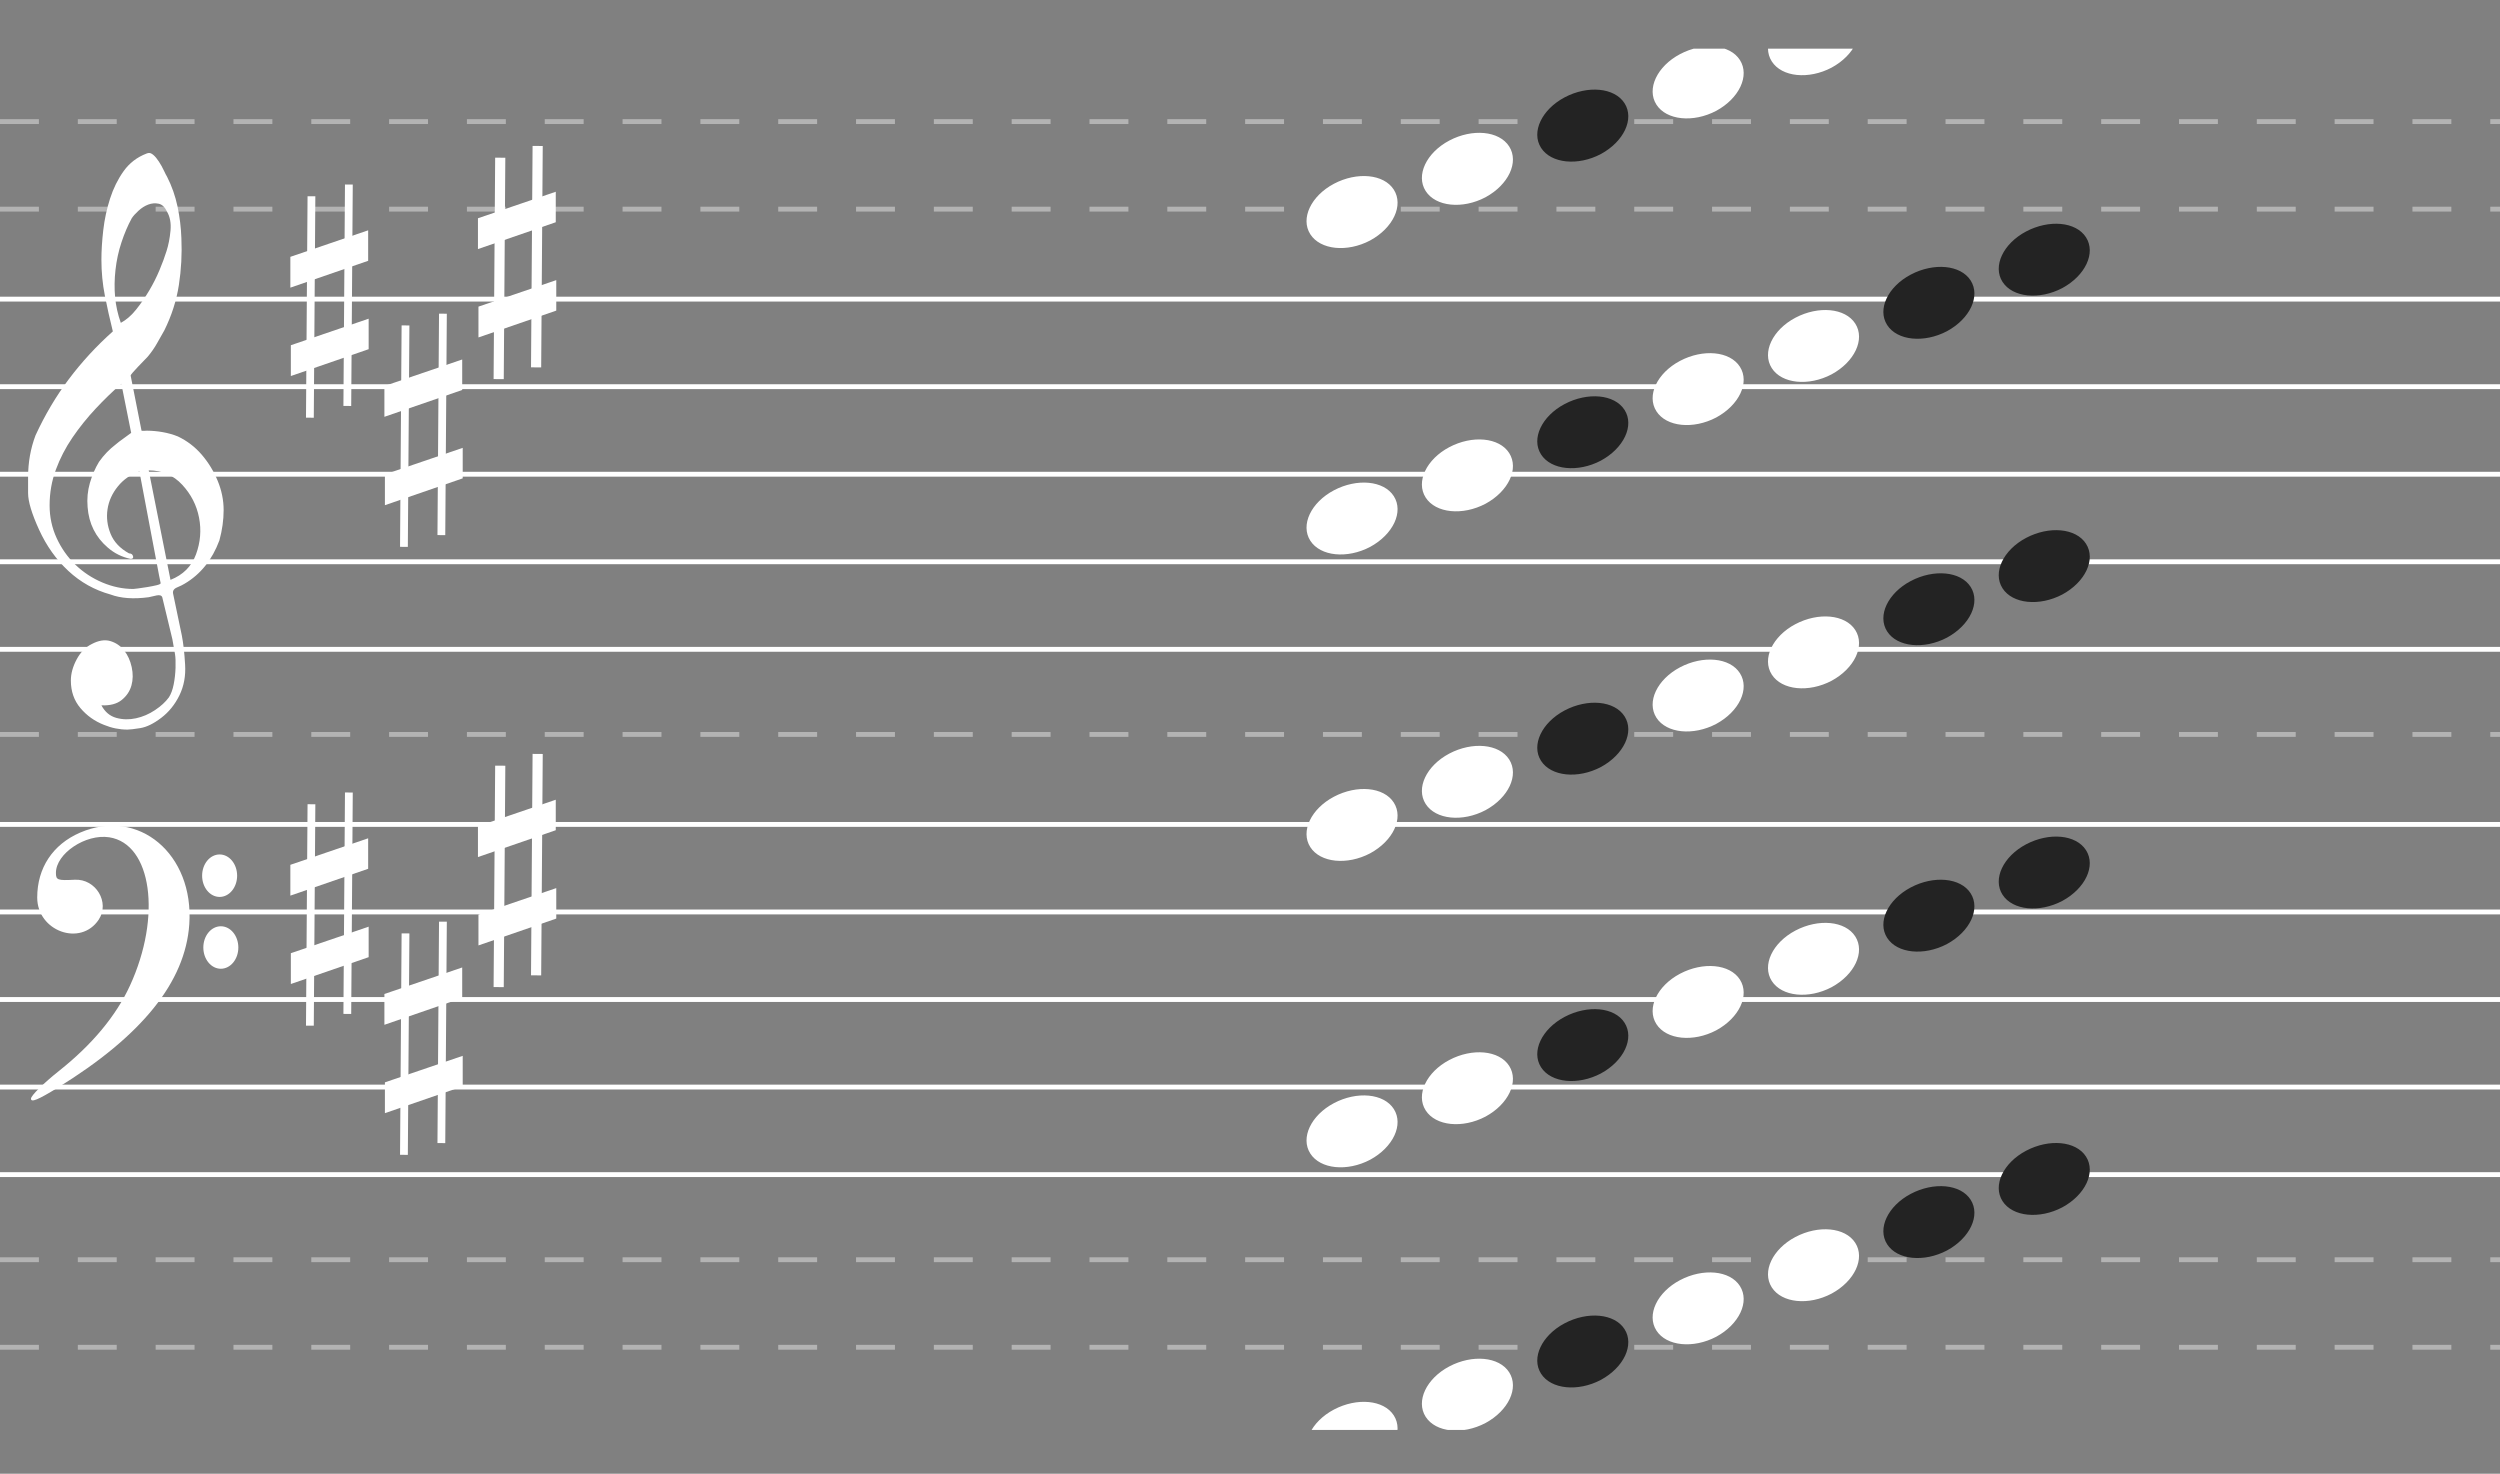 <svg width="514" height="303" viewBox="0 0 514 303" fill="none" xmlns="http://www.w3.org/2000/svg">
<rect x="0" y="0" width="514" height="303" fill="#808080" stroke="none"/>
<line y1="25" x2="514" y2="25" stroke="white" stroke-opacity="0.4" stroke-dasharray="8 8"/>
<line y1="43" x2="514" y2="43" stroke="white" stroke-opacity="0.4" stroke-dasharray="8 8"/>
<path d="M0 61.5H514" stroke="white"/>
<path d="M0 79.5H514" stroke="white"/>
<path d="M0 97.5H514" stroke="white"/>
<path d="M0 115.5H514" stroke="white"/>
<path d="M0 133.5H514" stroke="white"/>
<line x1="4.2447e-08" y1="151" x2="514" y2="151" stroke="white" stroke-opacity="0.4" stroke-dasharray="8 8"/>
<path d="M0 169.5H514" stroke="white"/>
<path d="M0 187.5H514" stroke="white"/>
<path d="M0 205.5H514" stroke="white"/>
<path d="M0 223.5H514" stroke="white"/>
<path d="M0 241.5H514" stroke="white"/>
<line x1="4.2447e-08" y1="259" x2="514" y2="259" stroke="white" stroke-opacity="0.4" stroke-dasharray="8 8"/>
<line x1="4.2447e-08" y1="277" x2="514" y2="277" stroke="white" stroke-opacity="0.4" stroke-dasharray="8 8"/>
<path d="M28.663 96.938C26.878 97.542 25.403 98.562 24.238 99.999C23.073 101.435 22.363 103.004 22.108 104.705C21.853 106.406 22.062 108.088 22.736 109.751C23.41 111.414 24.675 112.756 26.532 113.777C26.969 113.777 27.242 113.966 27.352 114.344C27.461 114.721 27.297 114.91 26.86 114.91C25.076 114.533 23.51 113.758 22.162 112.586C19.649 110.431 18.266 107.654 18.011 104.252C17.865 102.551 18.02 100.907 18.475 99.319C18.93 97.731 19.558 96.276 20.36 94.953C21.343 93.555 22.508 92.345 23.856 91.325C23.928 91.249 24.138 91.079 24.484 90.814C24.83 90.55 25.167 90.304 25.494 90.077C25.822 89.851 26.314 89.491 26.969 89L24.948 78.908C23.164 80.457 21.398 82.168 19.65 84.038C17.901 85.91 16.317 87.885 14.897 89.964C13.477 92.043 12.339 94.245 11.483 96.569C10.627 98.894 10.199 101.341 10.199 103.912C10.199 106.293 10.682 108.532 11.647 110.63C12.612 112.728 13.896 114.552 15.498 116.101C17.1 117.651 18.948 118.87 21.043 119.759C23.137 120.647 25.258 121.091 27.406 121.091C27.48 121.091 27.816 121.053 28.417 120.977C29.018 120.902 29.655 120.808 30.329 120.694C31.003 120.581 31.622 120.458 32.186 120.325C32.75 120.193 33.033 120.051 33.033 119.9L32.705 118.313C31.285 110.866 29.937 103.741 28.663 96.938ZM30.575 96.711L35.054 119.22C37.64 118.199 39.387 116.451 40.298 113.975C41.209 111.5 41.417 108.986 40.926 106.435C40.434 103.883 39.278 101.624 37.457 99.659C35.637 97.693 33.342 96.711 30.575 96.711ZM24.839 66.378C25.968 65.772 27.015 64.866 27.98 63.656C28.945 62.447 29.837 61.152 30.657 59.772C31.476 58.393 32.186 56.985 32.787 55.548C33.388 54.112 33.87 52.808 34.234 51.636C34.635 50.389 34.908 48.99 35.054 47.441C35.2 45.891 34.963 44.587 34.344 43.528C33.907 42.584 33.334 42.036 32.623 41.884C31.913 41.733 31.203 41.789 30.493 42.054C29.783 42.319 29.109 42.744 28.471 43.33C27.834 43.916 27.37 44.435 27.079 44.889C26.277 46.363 25.576 48.007 24.976 49.822C24.375 51.636 23.965 53.517 23.747 55.464C23.528 57.41 23.501 59.281 23.665 61.077C23.828 62.872 24.22 64.639 24.839 66.378ZM23.2 68.135C22.581 65.641 22.035 63.193 21.561 60.792C21.088 58.393 20.851 55.926 20.851 53.394C20.851 51.542 20.979 49.51 21.234 47.299C21.489 45.088 21.953 42.933 22.627 40.835C23.3 38.737 24.229 36.857 25.413 35.194C26.596 33.53 28.171 32.321 30.138 31.565C30.32 31.49 30.502 31.452 30.684 31.452C30.939 31.452 31.239 31.603 31.585 31.905C31.931 32.208 32.295 32.652 32.678 33.238C33.06 33.824 33.397 34.428 33.688 35.052C33.979 35.675 34.198 36.101 34.344 36.328C35.327 38.256 36.046 40.306 36.502 42.479C36.957 44.653 37.221 46.817 37.294 48.971C37.439 52.222 37.266 55.435 36.775 58.61C36.283 61.785 35.291 64.885 33.797 67.908C33.288 68.816 32.769 69.732 32.241 70.658C31.713 71.585 31.085 72.482 30.356 73.351C30.211 73.503 29.947 73.777 29.564 74.173C29.181 74.57 28.79 74.977 28.389 75.392C27.989 75.808 27.634 76.196 27.324 76.554C27.015 76.914 26.86 77.131 26.86 77.207L29.099 88.546C29.114 88.621 30.22 88.546 30.22 88.546C32.357 88.574 34.619 88.933 36.584 89.737C38.477 90.644 40.107 91.891 41.473 93.479C42.838 95.067 43.93 96.853 44.75 98.837C45.569 100.821 45.979 102.834 45.979 104.875C45.979 106.916 45.687 108.995 45.105 111.112C43.612 115.119 41.227 118.086 37.949 120.013C37.585 120.24 37.066 120.496 36.392 120.779C35.719 121.062 35.455 121.507 35.6 122.111C36.474 126.23 37.066 129.063 37.376 130.616C37.685 132.168 37.913 134.172 38.058 136.626C38.204 138.973 37.812 141.083 36.884 142.972C35.955 144.868 34.708 146.407 33.142 147.595C31.576 148.789 30.147 149.483 28.854 149.698C27.561 149.906 26.678 150.006 26.205 150.006C24.566 150.006 22.963 149.684 21.398 149.04C19.467 148.289 17.847 147.137 16.536 145.584C15.225 144.031 14.569 142.142 14.569 139.917C14.569 138.515 14.961 137.077 15.744 135.603C16.527 134.129 17.556 133.07 18.83 132.433C20.25 131.675 21.534 131.467 22.681 131.803C23.828 132.147 24.775 132.791 25.522 133.735C26.268 134.68 26.787 135.825 27.079 137.163C27.37 138.508 27.352 139.76 27.024 140.933C26.696 142.107 26.032 143.101 25.03 143.91C24.029 144.725 22.636 145.09 20.851 145.019C21.58 146.378 22.599 147.237 23.91 147.595C25.221 147.959 26.569 147.981 27.952 147.68C29.337 147.38 30.638 146.822 31.858 146.006C33.078 145.198 34.035 144.318 34.726 143.373C35.163 142.693 35.491 141.806 35.71 140.711C35.928 139.61 36.056 138.472 36.092 137.277C36.128 136.089 36.092 135.159 35.983 134.501C35.873 133.835 35.691 132.805 35.436 131.41C34.344 126.838 33.652 123.961 33.36 122.788C33.215 122.414 32.823 122.291 32.186 122.423C31.549 122.556 31.012 122.679 30.575 122.788C27.443 123.21 24.821 123.017 22.709 122.225C19.431 121.318 16.545 119.701 14.05 117.377C11.556 115.053 9.553 112.237 8.042 108.929C6.53 105.622 5.775 103.108 5.775 101.388C5.775 99.669 5.775 98.582 5.775 98.128C5.775 95.067 6.285 92.194 7.304 89.51C9.234 85.314 11.52 81.459 14.16 77.944C16.8 74.429 19.813 71.159 23.2 68.135Z" fill="white"/>
<path d="M49.003 194.808C49.003 197.22 47.391 199.175 45.404 199.175C43.416 199.175 41.805 197.22 41.805 194.808C41.805 192.396 43.416 190.441 45.404 190.441C47.391 190.441 49.003 192.396 49.003 194.808ZM48.754 180.042C48.754 182.454 47.143 184.409 45.155 184.409C43.168 184.409 41.556 182.454 41.556 180.042C41.556 177.63 43.168 175.675 45.155 175.675C47.143 175.675 48.754 177.63 48.754 180.042ZM6.368 225.885C6.368 225.261 8.96 222.695 12.128 220.182C18.939 214.778 23.857 208.867 26.718 202.646C33.279 188.379 31.2 173.504 22.457 172.146C17.621 171.394 11.498 175.482 11.498 179.461C11.498 180.938 11.824 181.057 15.369 180.873C19.707 180.649 22.642 185.54 20.295 189.082C16.585 194.678 7.651 191.463 7.651 184.532C7.651 178.458 10.842 173.623 16.459 171.189C28.479 165.98 39.92 175.583 38.918 190.04C38.097 201.89 29.19 212.956 11.899 223.611C7.797 226.139 6.368 226.726 6.368 225.885Z" fill="white"/>
<path fill-rule="evenodd" clip-rule="evenodd" d="M62.912 85.871L63.233 40.346L64.835 40.359L64.515 85.884L62.912 85.871Z" fill="white"/>
<path d="M59.799 70.975L75.796 65.523L75.796 71.793L59.799 77.311L59.799 70.975Z" fill="white"/>
<path fill-rule="evenodd" clip-rule="evenodd" d="M70.606 83.457L70.926 37.932L72.529 37.945L72.208 83.47L70.606 83.457Z" fill="white"/>
<path d="M59.696 52.806L75.693 47.354L75.693 53.624L59.696 59.142L59.696 52.806Z" fill="white"/>
<path fill-rule="evenodd" clip-rule="evenodd" d="M82.249 112.426L82.57 66.902L84.173 66.915L83.852 112.44L82.249 112.426Z" fill="white"/>
<path d="M79.136 97.531L95.133 92.079L95.133 98.349L79.136 103.867L79.136 97.531Z" fill="white"/>
<path fill-rule="evenodd" clip-rule="evenodd" d="M89.943 110.013L90.264 64.488L91.867 64.501L91.546 110.026L89.943 110.013Z" fill="white"/>
<path d="M79.033 79.362L95.03 73.91L95.03 80.18L79.033 85.698L79.033 79.362Z" fill="white"/>
<path fill-rule="evenodd" clip-rule="evenodd" d="M101.484 77.939L101.805 32.414L103.894 32.431L103.573 77.956L101.484 77.939Z" fill="white"/>
<path d="M98.371 63.042L114.368 57.591L114.368 63.861L98.371 69.379L98.371 63.042Z" fill="white"/>
<path fill-rule="evenodd" clip-rule="evenodd" d="M109.178 75.525L109.498 30L111.588 30.017L111.267 75.542L109.178 75.525Z" fill="white"/>
<path d="M98.267 44.874L114.265 39.422L114.265 45.692L98.267 51.21L98.267 44.874Z" fill="white"/>
<path fill-rule="evenodd" clip-rule="evenodd" d="M62.912 210.871L63.233 165.346L64.835 165.359L64.515 210.884L62.912 210.871Z" fill="white"/>
<path d="M59.799 195.975L75.796 190.523L75.796 196.793L59.799 202.311L59.799 195.975Z" fill="white"/>
<path fill-rule="evenodd" clip-rule="evenodd" d="M70.606 208.456L70.926 162.932L72.529 162.945L72.208 208.47L70.606 208.456Z" fill="white"/>
<path d="M59.696 177.806L75.693 172.354L75.693 178.624L59.696 184.142L59.696 177.806Z" fill="white"/>
<path fill-rule="evenodd" clip-rule="evenodd" d="M82.249 237.426L82.57 191.902L84.173 191.915L83.852 237.44L82.249 237.426Z" fill="white"/>
<path d="M79.136 222.531L95.133 217.079L95.133 223.349L79.136 228.867L79.136 222.531Z" fill="white"/>
<path fill-rule="evenodd" clip-rule="evenodd" d="M89.943 235.013L90.264 189.488L91.867 189.501L91.546 235.026L89.943 235.013Z" fill="white"/>
<path d="M79.033 204.362L95.03 198.91L95.03 205.18L79.033 210.699L79.033 204.362Z" fill="white"/>
<path fill-rule="evenodd" clip-rule="evenodd" d="M101.484 202.939L101.805 157.414L103.894 157.431L103.573 202.956L101.484 202.939Z" fill="white"/>
<path d="M98.371 188.042L114.368 182.591L114.368 188.861L98.371 194.379L98.371 188.042Z" fill="white"/>
<path fill-rule="evenodd" clip-rule="evenodd" d="M109.178 200.525L109.498 155L111.588 155.017L111.267 200.542L109.178 200.525Z" fill="white"/>
<path d="M98.267 169.874L114.265 164.422L114.265 170.692L98.267 176.21L98.267 169.874Z" fill="white"/>
<g clip-path="url(#clip0_25_9405)">
<path d="M269.396 48.158C267.333 44.923 269.544 40.274 274.26 37.78C278.977 35.287 284.504 35.759 286.568 38.993C288.631 42.228 286.42 46.877 281.704 49.438C276.987 51.932 271.46 51.392 269.396 48.158Z" fill="white"/>
<path d="M293.116 39.273C291.052 36.039 293.263 31.389 297.98 28.896C302.696 26.402 308.223 26.874 310.287 30.109C312.35 33.343 310.14 37.993 305.423 40.554C300.706 43.047 295.179 42.508 293.116 39.273Z" fill="white"/>
<path d="M316.835 30.389C314.772 27.154 316.983 22.504 321.699 20.011C326.416 17.518 331.943 17.989 334.006 21.224C336.07 24.459 333.859 29.108 329.142 31.669C324.426 34.162 318.899 33.623 316.835 30.389Z" fill="#232323"/>
<path d="M340.555 21.504C338.491 18.269 340.702 13.62 345.419 11.126C350.135 8.633 355.662 9.105 357.726 12.339C359.789 15.574 357.579 20.224 352.862 22.784C348.145 25.278 342.618 24.739 340.555 21.504Z" fill="white"/>
<path d="M364.274 12.62C362.211 9.385 364.421 4.735 369.138 2.242C373.855 -0.252 379.382 0.22 381.445 3.455C383.509 6.689 381.298 11.339 376.581 13.9C371.865 16.393 366.338 15.854 364.274 12.62Z" fill="white"/>
<path d="M269.396 111.163C267.333 107.934 269.544 103.292 274.26 100.803C278.977 98.314 284.504 98.784 286.568 102.013C288.631 105.243 286.42 109.884 281.704 112.441C276.987 114.93 271.46 114.392 269.396 111.163Z" fill="white"/>
<path d="M293.116 102.293C291.052 99.064 293.263 94.422 297.98 91.933C302.696 89.444 308.223 89.915 310.287 93.144C312.35 96.373 310.14 101.015 305.423 103.571C300.706 106.06 295.179 105.522 293.116 102.293Z" fill="white"/>
<path d="M316.835 93.424C314.772 90.194 316.983 85.553 321.699 83.063C326.416 80.574 331.943 81.045 334.006 84.274C336.07 87.504 333.859 92.145 329.142 94.702C324.426 97.191 318.899 96.653 316.835 93.424Z" fill="#232323"/>
<path d="M340.555 84.554C338.491 81.325 340.702 76.683 345.419 74.194C350.135 71.705 355.662 72.176 357.726 75.405C359.789 78.634 357.579 83.276 352.862 85.832C348.145 88.321 342.618 87.783 340.555 84.554Z" fill="white"/>
<path d="M364.274 75.684C362.211 72.455 364.421 67.813 369.138 65.324C373.855 62.835 379.382 63.306 381.445 66.535C383.509 69.764 381.298 74.406 376.581 76.963C371.865 79.452 366.338 78.913 364.274 75.684Z" fill="white"/>
<path d="M387.994 66.815C385.93 63.586 388.141 58.944 392.858 56.455C397.574 53.966 403.101 54.437 405.165 57.666C407.228 60.895 405.018 65.537 400.301 68.093C395.584 70.582 390.057 70.044 387.994 66.815Z" fill="#232323"/>
<path d="M411.713 57.945C409.65 54.716 411.86 50.074 416.577 47.585C421.294 45.096 426.821 45.567 428.884 48.796C430.948 52.025 428.737 56.667 424.02 59.223C419.304 61.713 413.777 61.174 411.713 57.945Z" fill="#232323"/>
<path d="M269.396 174.163C267.333 170.934 269.544 166.292 274.26 163.803C278.977 161.313 284.504 161.784 286.568 165.013C288.631 168.243 286.42 172.884 281.704 175.441C276.987 177.93 271.46 177.392 269.396 174.163Z" fill="white"/>
<path d="M293.116 165.293C291.052 162.064 293.263 157.422 297.98 154.933C302.696 152.444 308.223 152.915 310.287 156.144C312.35 159.373 310.14 164.015 305.423 166.571C300.706 169.06 295.179 168.522 293.116 165.293Z" fill="white"/>
<path d="M316.835 156.424C314.772 153.194 316.983 148.553 321.699 146.063C326.416 143.574 331.943 144.045 334.006 147.274C336.07 150.503 333.859 155.145 329.142 157.702C324.426 160.191 318.899 159.653 316.835 156.424Z" fill="#232323"/>
<path d="M340.555 147.554C338.491 144.325 340.702 139.683 345.419 137.194C350.135 134.705 355.662 135.176 357.726 138.405C359.789 141.634 357.579 146.276 352.862 148.832C348.145 151.321 342.618 150.783 340.555 147.554Z" fill="white"/>
<path d="M364.274 138.684C362.211 135.455 364.421 130.813 369.138 128.324C373.855 125.835 379.382 126.306 381.445 129.535C383.509 132.764 381.298 137.406 376.581 139.963C371.865 142.452 366.338 141.914 364.274 138.684Z" fill="white"/>
<path d="M387.994 129.815C385.93 126.586 388.141 121.944 392.858 119.455C397.574 116.966 403.101 117.436 405.165 120.666C407.228 123.895 405.018 128.537 400.301 131.093C395.584 133.582 390.057 133.044 387.994 129.815Z" fill="#232323"/>
<path d="M411.713 120.945C409.65 117.716 411.86 113.074 416.577 110.585C421.294 108.096 426.821 108.567 428.884 111.796C430.948 115.025 428.737 119.667 424.02 122.223C419.304 124.713 413.777 124.174 411.713 120.945Z" fill="#232323"/>
<path d="M269.396 237.163C267.333 233.934 269.544 229.292 274.26 226.803C278.977 224.313 284.504 224.784 286.568 228.013C288.631 231.243 286.42 235.884 281.704 238.441C276.987 240.93 271.46 240.392 269.396 237.163Z" fill="white"/>
<path d="M293.116 228.293C291.052 225.064 293.263 220.422 297.98 217.933C302.696 215.444 308.223 215.915 310.287 219.144C312.35 222.373 310.14 227.015 305.423 229.571C300.706 232.06 295.179 231.522 293.116 228.293Z" fill="white"/>
<path d="M316.835 219.424C314.772 216.194 316.983 211.553 321.699 209.063C326.416 206.574 331.943 207.045 334.006 210.274C336.07 213.503 333.859 218.145 329.142 220.702C324.426 223.191 318.899 222.653 316.835 219.424Z" fill="#232323"/>
<path d="M340.555 210.554C338.491 207.325 340.702 202.683 345.419 200.194C350.135 197.705 355.662 198.176 357.726 201.405C359.789 204.634 357.579 209.276 352.862 211.832C348.145 214.321 342.618 213.783 340.555 210.554Z" fill="white"/>
<path d="M364.274 201.684C362.211 198.455 364.421 193.813 369.138 191.324C373.855 188.835 379.382 189.306 381.445 192.535C383.509 195.764 381.298 200.406 376.581 202.963C371.865 205.452 366.338 204.914 364.274 201.684Z" fill="white"/>
<path d="M387.994 192.815C385.93 189.586 388.141 184.944 392.858 182.455C397.574 179.966 403.101 180.436 405.165 183.666C407.228 186.895 405.018 191.537 400.301 194.093C395.584 196.582 390.057 196.044 387.994 192.815Z" fill="#232323"/>
<path d="M411.713 183.945C409.65 180.716 411.86 176.074 416.577 173.585C421.294 171.096 426.821 171.567 428.884 174.796C430.948 178.025 428.737 182.667 424.02 185.223C419.304 187.713 413.777 187.174 411.713 183.945Z" fill="#232323"/>
<path d="M269.396 300.163C267.333 296.933 269.544 292.292 274.26 289.802C278.977 287.313 284.504 287.784 286.568 291.013C288.631 294.242 286.42 298.884 281.704 301.441C276.987 303.93 271.46 303.392 269.396 300.163Z" fill="white"/>
<path d="M293.116 291.293C291.052 288.064 293.263 283.422 297.98 280.933C302.696 278.444 308.223 278.915 310.287 282.144C312.35 285.373 310.14 290.015 305.423 292.571C300.706 295.06 295.179 294.522 293.116 291.293Z" fill="white"/>
<path d="M316.835 282.424C314.772 279.194 316.983 274.553 321.699 272.063C326.416 269.574 331.943 270.045 334.006 273.274C336.07 276.503 333.859 281.145 329.142 283.702C324.426 286.191 318.899 285.653 316.835 282.424Z" fill="#232323"/>
<path d="M340.555 273.554C338.491 270.325 340.702 265.683 345.419 263.194C350.135 260.705 355.662 261.176 357.726 264.405C359.789 267.634 357.579 272.276 352.862 274.832C348.145 277.321 342.618 276.783 340.555 273.554Z" fill="white"/>
<path d="M364.274 264.684C362.211 261.455 364.421 256.813 369.138 254.324C373.855 251.835 379.382 252.306 381.445 255.535C383.509 258.764 381.298 263.406 376.581 265.962C371.865 268.452 366.338 267.913 364.274 264.684Z" fill="white"/>
<path d="M387.994 255.815C385.93 252.586 388.141 247.944 392.858 245.455C397.574 242.966 403.101 243.437 405.165 246.666C407.228 249.895 405.018 254.537 400.301 257.093C395.584 259.582 390.057 259.044 387.994 255.815Z" fill="#232323"/>
<path d="M411.713 246.945C409.65 243.716 411.86 239.074 416.577 236.585C421.294 234.096 426.821 234.567 428.884 237.796C430.948 241.025 428.737 245.667 424.02 248.223C419.304 250.713 413.777 250.174 411.713 246.945Z" fill="#232323"/>
</g>
<defs>
<clipPath id="clip0_25_9405">
<rect width="306" height="284" fill="white" transform="translate(208 10)"/>
</clipPath>
</defs>
</svg>
